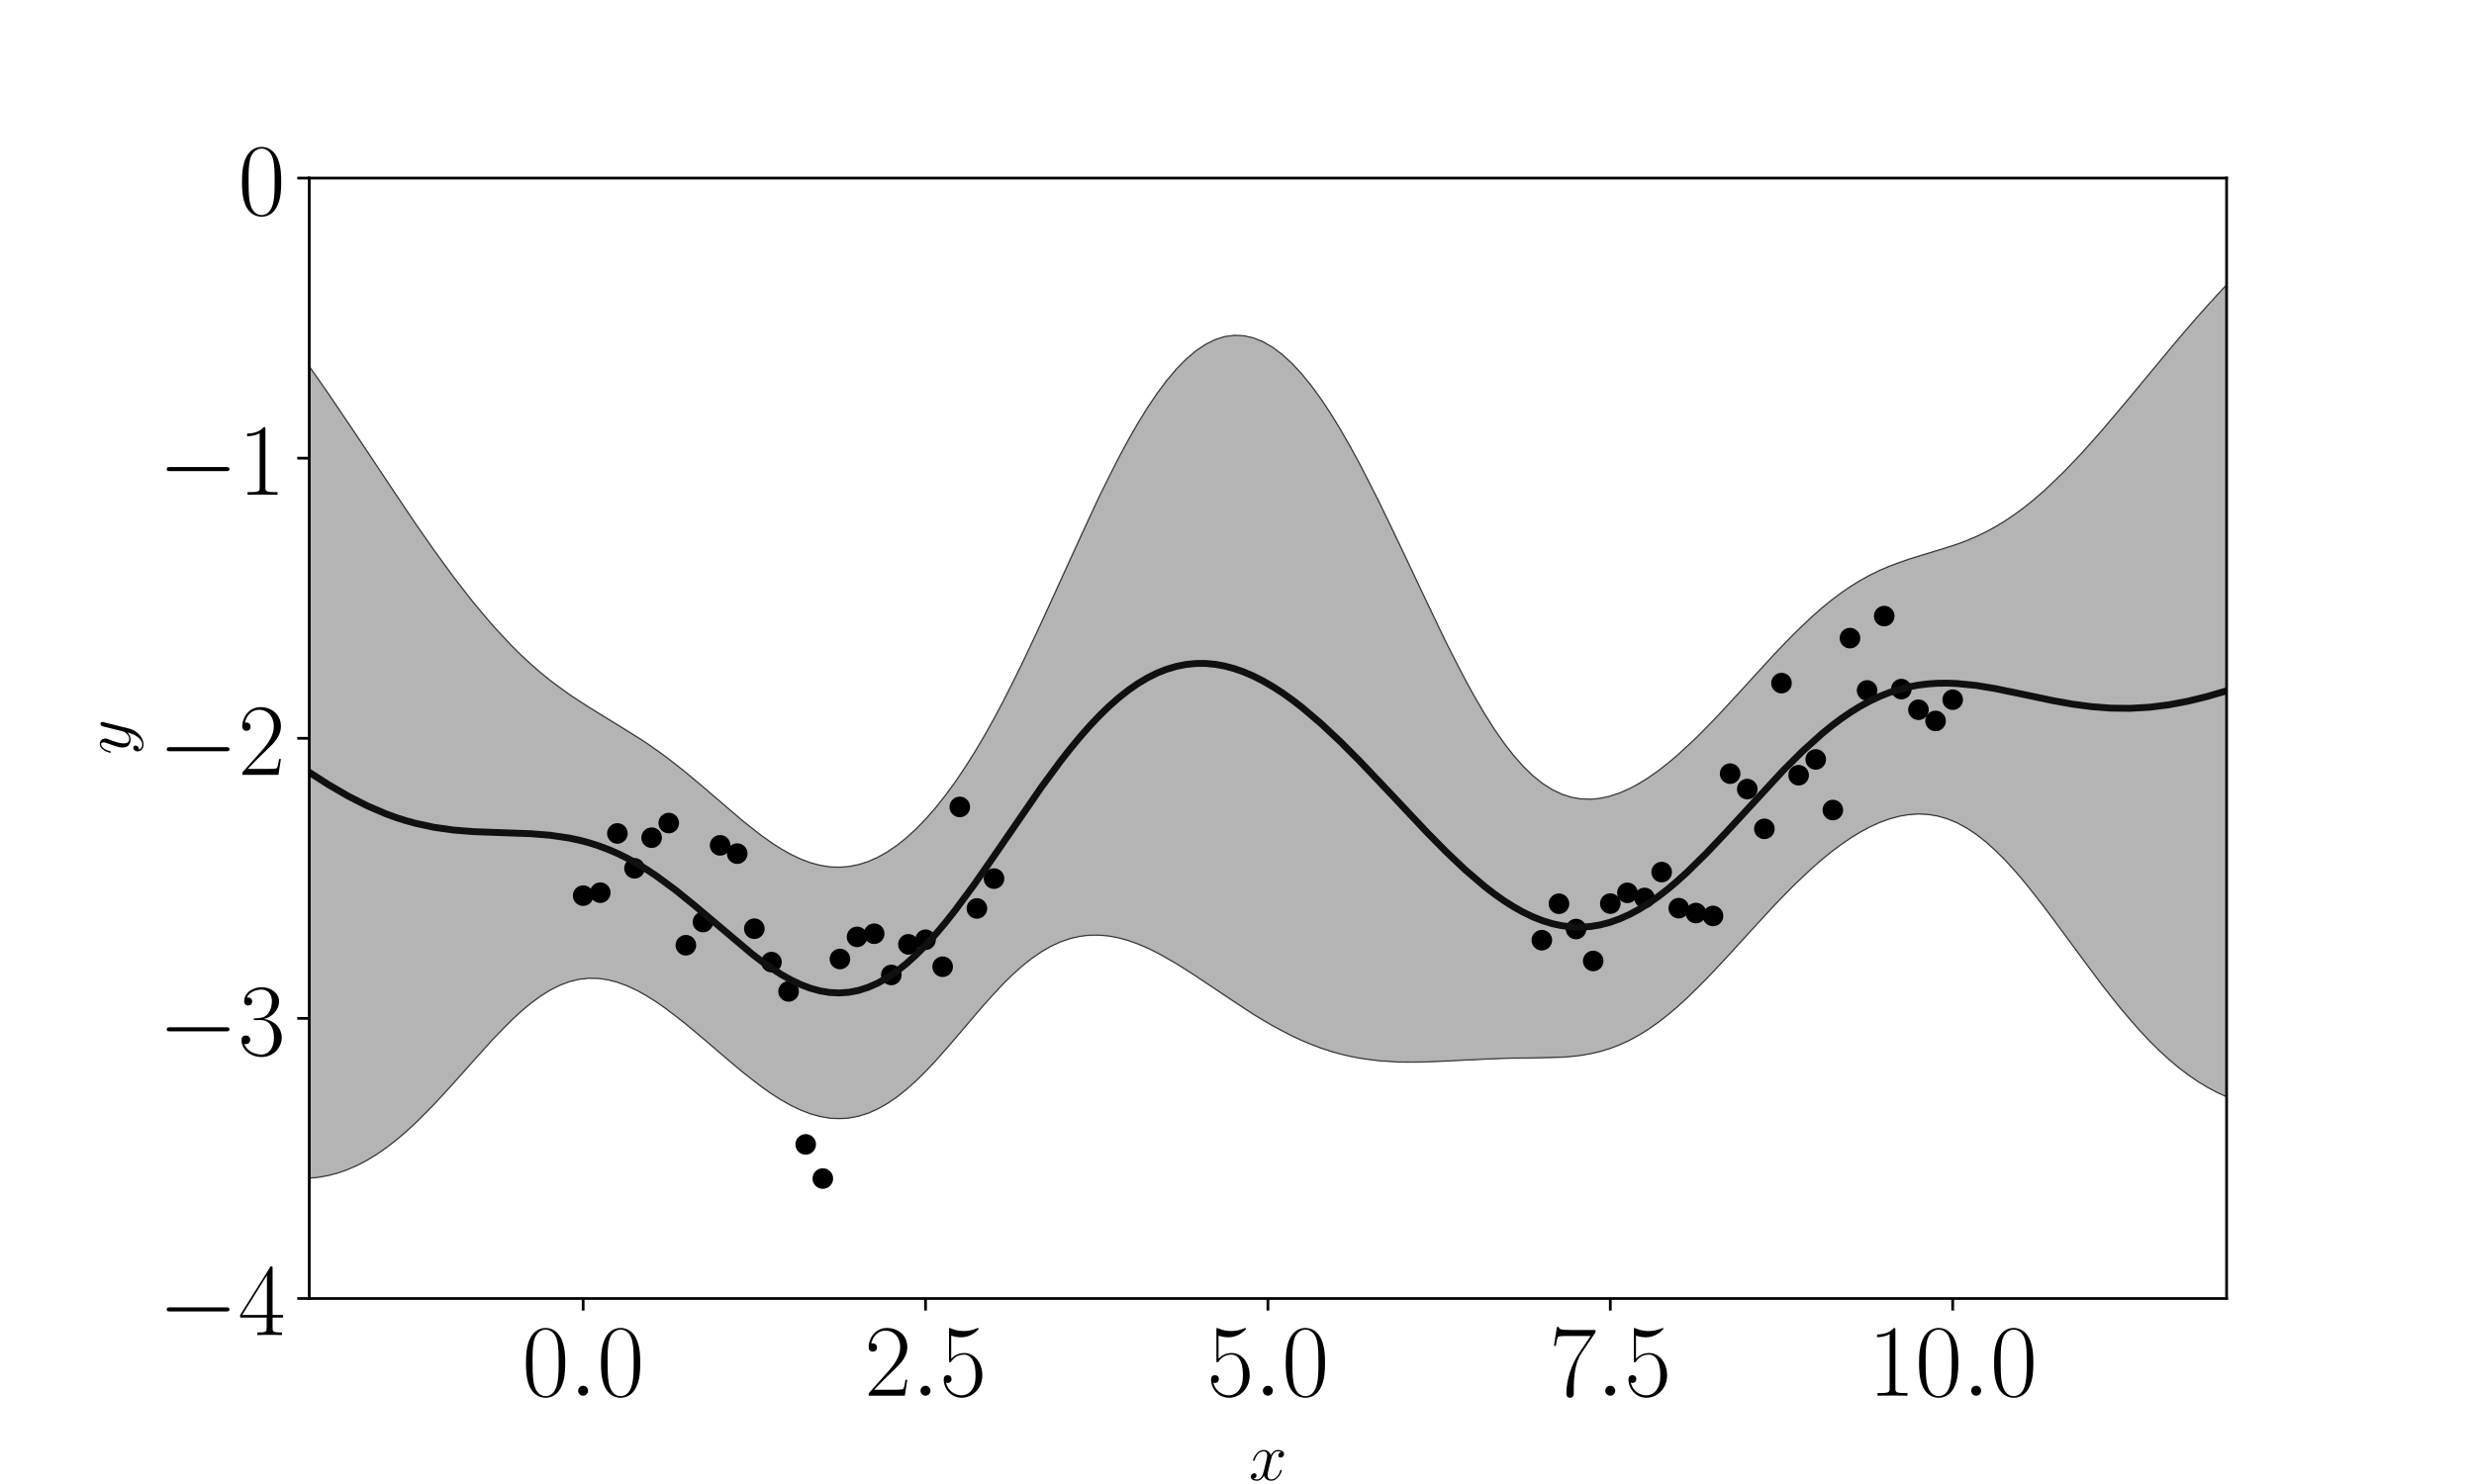 <?xml version="1.0" encoding="utf-8" standalone="no"?>
<!DOCTYPE svg PUBLIC "-//W3C//DTD SVG 1.1//EN"
  "http://www.w3.org/Graphics/SVG/1.1/DTD/svg11.dtd">
<!-- Created with matplotlib (https://matplotlib.org/) -->
<svg height="432pt" version="1.1" viewBox="0 0 720 432" width="720pt" xmlns="http://www.w3.org/2000/svg" xmlns:xlink="http://www.w3.org/1999/xlink">
 <defs>
  <style type="text/css">
*{stroke-linecap:butt;stroke-linejoin:round;}
  </style>
 </defs>
 <g id="figure_1">
  <g id="patch_1">
   <path d="M 0 432 
L 720 432 
L 720 0 
L 0 0 
z
" style="fill:none;"/>
  </g>
  <g id="axes_1">
   <g id="patch_2">
    <path d="M 90 378 
L 648 378 
L 648 51.84 
L 90 51.84 
z
" style="fill:none;"/>
   </g>
   <g id="patch_3">
    <path clip-path="url(#pfa3debde4c)" d="M 90 106.642 
L 92.804 110.612 
L 95.608 114.657 
L 98.412 118.766 
L 101.216 122.925 
L 104.02 127.123 
L 106.824 131.345 
L 109.628 135.576 
L 112.432 139.803 
L 115.236 144.01 
L 118.04 148.183 
L 120.844 152.307 
L 123.648 156.367 
L 126.452 160.351 
L 129.256 164.243 
L 132.06 168.032 
L 134.864 171.704 
L 137.668 175.248 
L 140.472 178.654 
L 143.276 181.913 
L 146.08 185.015 
L 148.884 187.955 
L 151.688 190.727 
L 154.492 193.332 
L 157.296 195.769 
L 160.101 198.045 
L 162.905 200.171 
L 165.709 202.16 
L 168.513 204.035 
L 171.317 205.82 
L 174.121 207.543 
L 176.925 209.236 
L 179.729 210.93 
L 182.533 212.653 
L 185.337 214.432 
L 188.141 216.288 
L 190.945 218.234 
L 193.749 220.279 
L 196.553 222.423 
L 199.357 224.659 
L 202.161 226.976 
L 204.965 229.355 
L 207.769 231.772 
L 210.573 234.2 
L 213.377 236.607 
L 216.181 238.961 
L 218.985 241.227 
L 221.789 243.37 
L 224.593 245.356 
L 227.397 247.153 
L 230.201 248.73 
L 233.005 250.058 
L 235.809 251.114 
L 238.613 251.875 
L 241.417 252.326 
L 244.221 252.451 
L 247.025 252.243 
L 249.829 251.693 
L 252.633 250.801 
L 255.437 249.565 
L 258.241 247.988 
L 261.045 246.073 
L 263.849 243.827 
L 266.653 241.254 
L 269.457 238.36 
L 272.261 235.151 
L 275.065 231.63 
L 277.869 227.803 
L 280.673 223.674 
L 283.477 219.248 
L 286.281 214.533 
L 289.085 209.539 
L 291.889 204.281 
L 294.693 198.782 
L 297.497 193.068 
L 300.302 187.172 
L 303.106 181.134 
L 305.91 174.996 
L 308.714 168.805 
L 311.518 162.61 
L 314.322 156.461 
L 317.126 150.408 
L 319.93 144.498 
L 322.734 138.779 
L 325.538 133.295 
L 328.342 128.088 
L 331.146 123.195 
L 333.95 118.652 
L 336.754 114.491 
L 339.558 110.741 
L 342.362 107.425 
L 345.166 104.565 
L 347.97 102.179 
L 350.774 100.281 
L 353.578 98.881 
L 356.382 97.987 
L 359.186 97.602 
L 361.99 97.727 
L 364.794 98.36 
L 367.598 99.494 
L 370.402 101.12 
L 373.206 103.226 
L 376.01 105.797 
L 378.814 108.814 
L 381.618 112.257 
L 384.422 116.102 
L 387.226 120.322 
L 390.03 124.886 
L 392.834 129.764 
L 395.638 134.92 
L 398.442 140.318 
L 401.246 145.917 
L 404.05 151.676 
L 406.854 157.551 
L 409.658 163.498 
L 412.462 169.468 
L 415.266 175.414 
L 418.07 181.287 
L 420.874 187.037 
L 423.678 192.615 
L 426.482 197.973 
L 429.286 203.062 
L 432.09 207.839 
L 434.894 212.263 
L 437.698 216.297 
L 440.503 219.912 
L 443.307 223.085 
L 446.111 225.8 
L 448.915 228.052 
L 451.719 229.843 
L 454.523 231.181 
L 457.327 232.082 
L 460.131 232.566 
L 462.935 232.658 
L 465.739 232.382 
L 468.543 231.763 
L 471.347 230.828 
L 474.151 229.599 
L 476.955 228.1 
L 479.759 226.353 
L 482.563 224.38 
L 485.367 222.2 
L 488.171 219.834 
L 490.975 217.301 
L 493.779 214.622 
L 496.583 211.818 
L 499.387 208.911 
L 502.191 205.923 
L 504.995 202.877 
L 507.799 199.798 
L 510.603 196.711 
L 513.407 193.64 
L 516.211 190.613 
L 519.015 187.654 
L 521.819 184.787 
L 524.623 182.036 
L 527.427 179.422 
L 530.231 176.963 
L 533.035 174.675 
L 535.839 172.57 
L 538.643 170.653 
L 541.447 168.927 
L 544.251 167.387 
L 547.055 166.025 
L 549.859 164.822 
L 552.663 163.758 
L 555.467 162.804 
L 558.271 161.927 
L 561.075 161.091 
L 563.879 160.257 
L 566.683 159.387 
L 569.487 158.443 
L 572.291 157.392 
L 575.095 156.206 
L 577.899 154.862 
L 580.704 153.344 
L 583.508 151.643 
L 586.312 149.754 
L 589.116 147.679 
L 591.92 145.422 
L 594.724 142.992 
L 597.528 140.399 
L 600.332 137.655 
L 603.136 134.775 
L 605.94 131.774 
L 608.744 128.667 
L 611.548 125.471 
L 614.352 122.202 
L 617.156 118.876 
L 619.96 115.511 
L 622.764 112.121 
L 625.568 108.724 
L 628.372 105.335 
L 631.176 101.967 
L 633.98 98.635 
L 636.784 95.351 
L 639.588 92.128 
L 642.392 88.976 
L 645.196 85.906 
L 648 82.925 
L 648 319.285 
L 645.196 318.001 
L 642.392 316.51 
L 639.588 314.805 
L 636.784 312.883 
L 633.98 310.743 
L 631.176 308.384 
L 628.372 305.812 
L 625.568 303.033 
L 622.764 300.056 
L 619.96 296.894 
L 617.156 293.564 
L 614.352 290.084 
L 611.548 286.477 
L 608.744 282.769 
L 605.94 278.988 
L 603.136 275.167 
L 600.332 271.339 
L 597.528 267.541 
L 594.724 263.811 
L 591.92 260.19 
L 589.116 256.716 
L 586.312 253.429 
L 583.508 250.368 
L 580.704 247.567 
L 577.899 245.057 
L 575.095 242.865 
L 572.291 241.01 
L 569.487 239.503 
L 566.683 238.349 
L 563.879 237.547 
L 561.075 237.089 
L 558.271 236.961 
L 555.467 237.148 
L 552.663 237.633 
L 549.859 238.398 
L 547.055 239.425 
L 544.251 240.697 
L 541.447 242.199 
L 538.643 243.917 
L 535.839 245.836 
L 533.035 247.943 
L 530.231 250.224 
L 527.427 252.666 
L 524.623 255.255 
L 521.819 257.974 
L 519.015 260.807 
L 516.211 263.735 
L 513.407 266.738 
L 510.603 269.794 
L 507.799 272.878 
L 504.995 275.966 
L 502.191 279.033 
L 499.387 282.049 
L 496.583 284.99 
L 493.779 287.826 
L 490.975 290.534 
L 488.171 293.086 
L 485.367 295.463 
L 482.563 297.643 
L 479.759 299.613 
L 476.955 301.36 
L 474.151 302.879 
L 471.347 304.168 
L 468.543 305.234 
L 465.739 306.087 
L 462.935 306.743 
L 460.131 307.225 
L 457.327 307.559 
L 454.523 307.774 
L 451.719 307.9 
L 448.915 307.966 
L 446.111 308 
L 443.307 308.024 
L 440.503 308.056 
L 437.698 308.108 
L 434.894 308.186 
L 432.09 308.291 
L 429.286 308.421 
L 426.482 308.569 
L 423.678 308.724 
L 420.874 308.877 
L 418.07 309.014 
L 415.266 309.122 
L 412.462 309.189 
L 409.658 309.202 
L 406.854 309.147 
L 404.05 309.014 
L 401.246 308.79 
L 398.442 308.467 
L 395.638 308.035 
L 392.834 307.487 
L 390.03 306.818 
L 387.226 306.023 
L 384.422 305.101 
L 381.618 304.05 
L 378.814 302.872 
L 376.01 301.572 
L 373.206 300.154 
L 370.402 298.627 
L 367.598 297.001 
L 364.794 295.288 
L 361.99 293.503 
L 359.186 291.66 
L 356.382 289.779 
L 353.578 287.88 
L 350.774 285.983 
L 347.97 284.111 
L 345.166 282.288 
L 342.362 280.54 
L 339.558 278.89 
L 336.754 277.365 
L 333.95 275.99 
L 331.146 274.791 
L 328.342 273.792 
L 325.538 273.017 
L 322.734 272.487 
L 319.93 272.225 
L 317.126 272.247 
L 314.322 272.57 
L 311.518 273.206 
L 308.714 274.164 
L 305.91 275.448 
L 303.106 277.056 
L 300.302 278.983 
L 297.497 281.212 
L 294.693 283.721 
L 291.889 286.481 
L 289.085 289.452 
L 286.281 292.59 
L 283.477 295.841 
L 280.673 299.151 
L 277.869 302.462 
L 275.065 305.715 
L 272.261 308.855 
L 269.457 311.831 
L 266.653 314.595 
L 263.849 317.107 
L 261.045 319.333 
L 258.241 321.247 
L 255.437 322.828 
L 252.633 324.064 
L 249.829 324.946 
L 247.025 325.475 
L 244.221 325.656 
L 241.417 325.497 
L 238.613 325.014 
L 235.809 324.223 
L 233.005 323.148 
L 230.201 321.81 
L 227.397 320.236 
L 224.593 318.454 
L 221.789 316.492 
L 218.985 314.381 
L 216.181 312.148 
L 213.377 309.826 
L 210.573 307.445 
L 207.769 305.033 
L 204.965 302.622 
L 202.161 300.242 
L 199.357 297.923 
L 196.553 295.695 
L 193.749 293.588 
L 190.945 291.634 
L 188.141 289.864 
L 185.337 288.308 
L 182.533 286.998 
L 179.729 285.964 
L 176.925 285.234 
L 174.121 284.833 
L 171.317 284.782 
L 168.513 285.094 
L 165.709 285.778 
L 162.905 286.83 
L 160.101 288.241 
L 157.296 289.992 
L 154.492 292.056 
L 151.688 294.402 
L 148.884 296.991 
L 146.08 299.782 
L 143.276 302.732 
L 140.472 305.797 
L 137.668 308.932 
L 134.864 312.095 
L 132.06 315.246 
L 129.256 318.345 
L 126.452 321.357 
L 123.648 324.249 
L 120.844 326.994 
L 118.04 329.566 
L 115.236 331.944 
L 112.432 334.111 
L 109.628 336.054 
L 106.824 337.762 
L 104.02 339.231 
L 101.216 340.457 
L 98.412 341.443 
L 95.608 342.19 
L 92.804 342.707 
L 90 343.002 
z
" style="fill:#040404;opacity:0.3;stroke:#040404;stroke-linejoin:miter;stroke-width:0.5;"/>
   </g>
   <g id="matplotlib.axis_1">
    <g id="xtick_1">
     <g id="line2d_1">
      <defs>
       <path d="M 0 0 
L 0 3.5 
" id="m2a22e76e89" style="stroke:#000000;stroke-width:0.8;"/>
      </defs>
      <g>
       <use style="stroke:#000000;stroke-width:0.8;" x="169.714" xlink:href="#m2a22e76e89" y="378"/>
      </g>
     </g>
     <g id="text_1">
      <!-- $0.0$ -->
      <defs>
       <path d="M 42 31.844 
C 42 37.969 41.906 48.422 37.703 56.453 
C 34 63.484 28.094 66 22.906 66 
C 18.094 66 12 63.781 8.203 56.562 
C 4.203 49.016 3.797 39.672 3.797 31.844 
C 3.797 26.109 3.906 17.375 7 9.734 
C 11.297 -0.609 19 -2 22.906 -2 
C 27.5 -2 34.5 -0.109 38.594 9.438 
C 41.594 16.375 42 24.5 42 31.844 
z
M 22.906 -0.406 
C 16.5 -0.406 12.703 5.125 11.297 12.75 
C 10.203 18.688 10.203 27.328 10.203 32.953 
C 10.203 40.688 10.203 47.109 11.5 53.234 
C 13.406 61.781 19 64.391 22.906 64.391 
C 27 64.391 32.297 61.672 34.203 53.438 
C 35.5 47.719 35.594 40.984 35.594 32.953 
C 35.594 26.422 35.594 18.375 34.406 12.453 
C 32.297 1.5 26.406 -0.406 22.906 -0.406 
z
" id="CMR17-48"/>
       <path d="M 18.406 4.797 
C 18.406 7.688 16 9.688 13.594 9.688 
C 10.703 9.688 8.703 7.297 8.703 4.891 
C 8.703 2 11.094 0 13.5 0 
C 16.406 0 18.406 2.391 18.406 4.797 
z
" id="CMMI12-58"/>
      </defs>
      <g transform="translate(151.943 406.295)scale(0.3 -0.3)">
       <use transform="scale(0.996)" xlink:href="#CMR17-48"/>
       <use transform="translate(45.69 0)scale(0.996)" xlink:href="#CMMI12-58"/>
       <use transform="translate(72.788 0)scale(0.996)" xlink:href="#CMR17-48"/>
      </g>
     </g>
    </g>
    <g id="xtick_2">
     <g id="line2d_2">
      <g>
       <use style="stroke:#000000;stroke-width:0.8;" x="269.357" xlink:href="#m2a22e76e89" y="378"/>
      </g>
     </g>
     <g id="text_2">
      <!-- $2.5$ -->
      <defs>
       <path d="M 41.703 15.469 
L 39.906 15.469 
C 38.906 8.391 38.094 7.188 37.703 6.594 
C 37.203 5.797 30 5.797 28.594 5.797 
L 9.406 5.797 
C 13 9.688 20 16.766 28.5 24.938 
C 34.594 30.719 41.703 37.5 41.703 47.391 
C 41.703 59.188 32.297 66 21.797 66 
C 10.797 66 4.094 56.297 4.094 47.297 
C 4.094 43.391 7 42.891 8.203 42.891 
C 9.203 42.891 12.203 43.484 12.203 46.984 
C 12.203 50.094 9.594 51 8.203 51 
C 7.594 51 7 50.891 6.594 50.688 
C 8.5 59.188 14.297 63.391 20.406 63.391 
C 29.094 63.391 34.797 56.5 34.797 47.391 
C 34.797 38.703 29.703 31.219 24 24.734 
L 4.094 2.297 
L 4.094 0 
L 39.297 0 
z
" id="CMR17-50"/>
       <path d="M 11.406 58.594 
C 12.406 58.188 16.5 56.891 20.703 56.891 
C 30 56.891 35.094 61.891 38 64.688 
C 38 65.484 38 66 37.406 66 
C 37.297 66 37.094 66 36.297 65.594 
C 32.797 64.094 28.703 63 23.703 63 
C 20.703 63 16.203 63.359 11.297 65.484 
C 10.203 66 10 66 9.906 66 
C 9.406 66 9.297 65.891 9.297 63.906 
L 9.297 34.859 
C 9.297 33.016 9.297 32.5 10.297 32.5 
C 10.797 32.5 11 32.703 11.5 33.422 
C 14.703 38.047 19.094 40 24.094 40 
C 27.594 40 35.094 37.734 35.094 20.203 
C 35.094 16.984 35.094 11.188 32.094 6.594 
C 29.594 2.484 25.703 0.391 21.406 0.391 
C 14.797 0.391 8.094 4.984 6.297 12.688 
C 6.703 12.594 7.5 12.391 7.906 12.391 
C 9.203 12.391 11.703 13.094 11.703 16.188 
C 11.703 18.891 9.797 20 7.906 20 
C 5.594 20 4.094 18.594 4.094 15.797 
C 4.094 7.094 11 -2 21.594 -2 
C 31.906 -2 41.703 6.891 41.703 19.797 
C 41.703 32.094 33.906 41.594 24.203 41.594 
C 19.094 41.594 14.797 39.688 11.406 36 
z
" id="CMR17-53"/>
      </defs>
      <g transform="translate(251.585 406.295)scale(0.3 -0.3)">
       <use transform="scale(0.996)" xlink:href="#CMR17-50"/>
       <use transform="translate(45.69 0)scale(0.996)" xlink:href="#CMMI12-58"/>
       <use transform="translate(72.788 0)scale(0.996)" xlink:href="#CMR17-53"/>
      </g>
     </g>
    </g>
    <g id="xtick_3">
     <g id="line2d_3">
      <g>
       <use style="stroke:#000000;stroke-width:0.8;" x="369" xlink:href="#m2a22e76e89" y="378"/>
      </g>
     </g>
     <g id="text_3">
      <!-- $5.0$ -->
      <g transform="translate(351.228 406.295)scale(0.3 -0.3)">
       <use transform="scale(0.996)" xlink:href="#CMR17-53"/>
       <use transform="translate(45.69 0)scale(0.996)" xlink:href="#CMMI12-58"/>
       <use transform="translate(72.788 0)scale(0.996)" xlink:href="#CMR17-48"/>
      </g>
     </g>
    </g>
    <g id="xtick_4">
     <g id="line2d_4">
      <g>
       <use style="stroke:#000000;stroke-width:0.8;" x="468.643" xlink:href="#m2a22e76e89" y="378"/>
      </g>
     </g>
     <g id="text_4">
      <!-- $7.5$ -->
      <defs>
       <path d="M 45.094 61.797 
L 45.094 64 
L 21.594 64 
C 9.906 64 9.703 65.094 9.297 67 
L 7.5 67 
L 4.594 48.5 
L 6.406 48.5 
C 6.703 50.406 7.406 55.5 8.594 57.391 
C 9.203 58.188 16.594 58.188 18.297 58.188 
L 40.297 58.188 
L 29.203 41.719 
C 21.797 30.641 16.703 15.672 16.703 2.594 
C 16.703 1.391 16.703 -2 20.297 -2 
C 23.906 -2 23.906 1.391 23.906 2.688 
L 23.906 7.281 
C 23.906 23.656 26.703 34.438 31.297 41.312 
z
" id="CMR17-55"/>
      </defs>
      <g transform="translate(450.871 406.295)scale(0.3 -0.3)">
       <use transform="scale(0.996)" xlink:href="#CMR17-55"/>
       <use transform="translate(45.69 0)scale(0.996)" xlink:href="#CMMI12-58"/>
       <use transform="translate(72.788 0)scale(0.996)" xlink:href="#CMR17-53"/>
      </g>
     </g>
    </g>
    <g id="xtick_5">
     <g id="line2d_5">
      <g>
       <use style="stroke:#000000;stroke-width:0.8;" x="568.286" xlink:href="#m2a22e76e89" y="378"/>
      </g>
     </g>
     <g id="text_5">
      <!-- $10.0$ -->
      <defs>
       <path d="M 26.594 63.797 
C 26.594 65.891 26.5 66 25.094 66 
C 21.203 61.359 15.297 59.891 9.703 59.688 
C 9.406 59.688 8.906 59.688 8.797 59.5 
C 8.703 59.297 8.703 59.094 8.703 57 
C 11.797 57 17 57.594 21 59.984 
L 21 7.297 
C 21 3.797 20.797 2.594 12.203 2.594 
L 9.203 2.594 
L 9.203 0 
C 14 0.094 19 0.188 23.797 0.188 
C 28.594 0.188 33.594 0.094 38.406 0 
L 38.406 2.594 
L 35.406 2.594 
C 26.797 2.594 26.594 3.688 26.594 7.297 
z
" id="CMR17-49"/>
      </defs>
      <g transform="translate(543.66 406.295)scale(0.3 -0.3)">
       <use transform="scale(0.996)" xlink:href="#CMR17-49"/>
       <use transform="translate(45.69 0)scale(0.996)" xlink:href="#CMR17-48"/>
       <use transform="translate(91.381 0)scale(0.996)" xlink:href="#CMMI12-58"/>
       <use transform="translate(118.478 0)scale(0.996)" xlink:href="#CMR17-48"/>
      </g>
     </g>
    </g>
    <g id="text_6">
     <!-- $x$ -->
     <defs>
      <path d="M 47.406 41 
C 44.203 40.391 43 37.984 43 36.094 
C 43 33.688 44.906 32.891 46.297 32.891 
C 49.297 32.891 51.406 35.484 51.406 38.188 
C 51.406 42.094 46.594 44 42.406 44 
C 36.297 44 32.906 38.297 32 36.391 
C 29.703 43.594 23.5 44 21.703 44 
C 11.5 44 6.094 31.141 6.094 28.891 
C 6.094 28.484 6.5 27.969 7.203 27.969 
C 8 27.969 8.203 28.578 8.406 28.984 
C 11.797 40.188 18.5 41.984 21.406 41.984 
C 25.906 41.984 26.797 38.094 26.797 35.688 
C 26.797 33.484 26.203 31.141 25 26.219 
L 21.594 12.156 
C 20.094 6.094 17.203 1 11.906 1 
C 11.406 1 8.906 1 6.797 1.969 
C 10.406 2.594 11.203 5.594 11.203 6.797 
C 11.203 8.797 9.703 10 7.797 10 
C 5.406 10 2.797 7.891 2.797 4.688 
C 2.797 0.891 7.5 -1 11.797 -1 
C 16.594 -1 20 2.391 22.094 6.484 
C 23.703 1 28.703 -1 32.406 -1 
C 42.594 -1 48 11.734 48 14 
C 48 14.516 47.594 14.922 47 14.922 
C 46.094 14.922 46 14.406 45.703 13.594 
C 43 4.688 37.203 1 32.703 1 
C 29.203 1 27.297 3.188 27.297 7.297 
C 27.297 9.484 27.703 11.125 29.297 17.906 
L 32.797 31.859 
C 34.297 37.891 37.703 41.984 42.297 41.984 
C 42.5 41.984 45.297 41.984 47.406 41 
z
" id="CMMI12-120"/>
     </defs>
     <g transform="translate(363.457 430.858)scale(0.2 -0.2)">
      <use transform="scale(0.996)" xlink:href="#CMMI12-120"/>
     </g>
    </g>
   </g>
   <g id="matplotlib.axis_2">
    <g id="ytick_1">
     <g id="line2d_6">
      <defs>
       <path d="M 0 0 
L -3.5 0 
" id="m6aa45dd8d8" style="stroke:#000000;stroke-width:0.8;"/>
      </defs>
      <g>
       <use style="stroke:#000000;stroke-width:0.8;" x="90" xlink:href="#m6aa45dd8d8" y="378"/>
      </g>
     </g>
     <g id="text_7">
      <!-- $-4$ -->
      <defs>
       <path d="M 65.906 23 
C 67.594 23 69.406 23 69.406 25 
C 69.406 27 67.594 27 65.906 27 
L 11.797 27 
C 10.094 27 8.297 27 8.297 25 
C 8.297 23 10.094 23 11.797 23 
z
" id="CMSY10-0"/>
       <path d="M 33.594 64.797 
C 33.594 66.891 33.5 67 31.703 67 
L 2 19.594 
L 2 17 
L 27.797 17 
L 27.797 7.188 
C 27.797 3.594 27.594 2.594 20.594 2.594 
L 18.703 2.594 
L 18.703 0 
C 21.906 0.188 27.297 0.188 30.703 0.188 
C 34.094 0.188 39.5 0.188 42.703 0 
L 42.703 2.594 
L 40.797 2.594 
C 33.797 2.594 33.594 3.594 33.594 7.188 
L 33.594 17 
L 43.797 17 
L 43.797 19.594 
L 33.594 19.594 
z
M 28.094 58.172 
L 28.094 19.594 
L 4 19.594 
z
" id="CMR17-52"/>
      </defs>
      <g transform="translate(46.047 388.647)scale(0.3 -0.3)">
       <use transform="scale(0.996)" xlink:href="#CMSY10-0"/>
       <use transform="translate(77.487 0)scale(0.996)" xlink:href="#CMR17-52"/>
      </g>
     </g>
    </g>
    <g id="ytick_2">
     <g id="line2d_7">
      <g>
       <use style="stroke:#000000;stroke-width:0.8;" x="90" xlink:href="#m6aa45dd8d8" y="296.46"/>
      </g>
     </g>
     <g id="text_8">
      <!-- $-3$ -->
      <defs>
       <path d="M 22.094 34 
C 31 34 34.906 26.141 34.906 17.094 
C 34.906 5.031 28.5 0.391 22.703 0.391 
C 17.406 0.391 8.797 3.016 6.094 10.797 
C 6.594 10.594 7.094 10.594 7.594 10.594 
C 10 10.594 11.797 12.188 11.797 14.797 
C 11.797 17.688 9.594 19 7.594 19 
C 5.906 19 3.297 18.188 3.297 14.484 
C 3.297 5.234 12.297 -2 22.906 -2 
C 34 -2 42.5 6.75 42.5 16.984 
C 42.5 26.844 34.5 34 25 35.094 
C 32.594 36.672 39.906 43.375 39.906 52.391 
C 39.906 60.25 32 66 23 66 
C 13.906 66 5.906 60.344 5.906 52.297 
C 5.906 48.797 8.5 48.188 9.797 48.188 
C 11.906 48.188 13.703 49.484 13.703 52.094 
C 13.703 54.688 11.906 56 9.797 56 
C 9.406 56 8.906 56 8.5 55.797 
C 11.406 62.484 19.297 63.688 22.797 63.688 
C 26.297 63.688 32.906 61.969 32.906 52.297 
C 32.906 49.484 32.5 44.547 29.094 40.219 
C 26.094 36.391 22.703 36.188 19.406 35.891 
C 18.906 35.891 16.594 35.688 16.203 35.688 
C 15.5 35.594 15.094 35.5 15.094 34.797 
C 15.094 34.094 15.203 34 17.203 34 
z
" id="CMR17-51"/>
      </defs>
      <g transform="translate(46.047 307.107)scale(0.3 -0.3)">
       <use transform="scale(0.996)" xlink:href="#CMSY10-0"/>
       <use transform="translate(77.487 0)scale(0.996)" xlink:href="#CMR17-51"/>
      </g>
     </g>
    </g>
    <g id="ytick_3">
     <g id="line2d_8">
      <g>
       <use style="stroke:#000000;stroke-width:0.8;" x="90" xlink:href="#m6aa45dd8d8" y="214.92"/>
      </g>
     </g>
     <g id="text_9">
      <!-- $-2$ -->
      <g transform="translate(46.047 225.567)scale(0.3 -0.3)">
       <use transform="scale(0.996)" xlink:href="#CMSY10-0"/>
       <use transform="translate(77.487 0)scale(0.996)" xlink:href="#CMR17-50"/>
      </g>
     </g>
    </g>
    <g id="ytick_4">
     <g id="line2d_9">
      <g>
       <use style="stroke:#000000;stroke-width:0.8;" x="90" xlink:href="#m6aa45dd8d8" y="133.38"/>
      </g>
     </g>
     <g id="text_10">
      <!-- $-1$ -->
      <g transform="translate(46.047 144.027)scale(0.3 -0.3)">
       <use transform="scale(0.996)" xlink:href="#CMSY10-0"/>
       <use transform="translate(77.487 0)scale(0.996)" xlink:href="#CMR17-49"/>
      </g>
     </g>
    </g>
    <g id="ytick_5">
     <g id="line2d_10">
      <g>
       <use style="stroke:#000000;stroke-width:0.8;" x="90" xlink:href="#m6aa45dd8d8" y="51.84"/>
      </g>
     </g>
     <g id="text_11">
      <!-- $0$ -->
      <g transform="translate(69.293 62.487)scale(0.3 -0.3)">
       <use transform="scale(0.996)" xlink:href="#CMR17-48"/>
      </g>
     </g>
    </g>
    <g id="text_12">
     <!-- $y$ -->
     <defs>
      <path d="M 26.297 -10.516 
C 23.594 -14.391 19.703 -18 14.797 -18 
C 13.594 -18 8.797 -17.797 7.297 -12.906 
C 7.594 -13.016 8.094 -13.016 8.297 -13.016 
C 11.297 -13.016 13.297 -10.406 13.297 -8.109 
C 13.297 -5.812 11.406 -5 9.906 -5 
C 8.297 -5 4.797 -6.203 4.797 -11.109 
C 4.797 -16.406 9.094 -20 14.797 -20 
C 24.797 -20 34.906 -10.516 37.703 -0.109 
L 47.5 38.797 
C 47.594 39.297 47.797 39.891 47.797 40.484 
C 47.797 41.984 46.594 43 45.094 43 
C 44.203 43 42.094 42.594 41.297 39.594 
L 33.906 10.266 
C 33.406 8.469 33.406 8.281 32.594 7.172 
C 30.594 4.391 27.297 1 22.5 1 
C 16.906 1 16.406 6.484 16.406 9.172 
C 16.406 14.859 19.094 22.547 21.797 29.719 
C 22.906 32.609 23.5 34.016 23.5 36.016 
C 23.5 40.203 20.5 44 15.594 44 
C 6.406 44 2.703 29.531 2.703 28.719 
C 2.703 28.328 3.094 27.828 3.797 27.828 
C 4.703 27.828 4.797 28.234 5.203 29.625 
C 7.594 38 11.406 41.984 15.297 41.984 
C 16.203 41.984 17.906 41.984 17.906 38.703 
C 17.906 36.109 16.797 33.219 15.297 29.422 
C 10.406 16.359 10.406 13.062 10.406 10.672 
C 10.406 1.188 17.203 -1 22.203 -1 
C 25.094 -1 28.703 -0.109 32.203 3.594 
L 32.297 3.484 
C 30.797 -2.203 29.797 -5.609 26.297 -10.516 
z
" id="CMMI12-121"/>
     </defs>
     <g transform="translate(37.803 219.676)rotate(-90)scale(0.2 -0.2)">
      <use transform="scale(0.996)" xlink:href="#CMMI12-121"/>
     </g>
    </g>
   </g>
   <g id="line2d_11">
    <defs>
     <path d="M 0 2.5 
C 0.663 2.5 1.299 2.237 1.768 1.768 
C 2.237 1.299 2.5 0.663 2.5 0 
C 2.5 -0.663 2.237 -1.299 1.768 -1.768 
C 1.299 -2.237 0.663 -2.5 0 -2.5 
C -0.663 -2.5 -1.299 -2.237 -1.768 -1.768 
C -2.237 -1.299 -2.5 -0.663 -2.5 0 
C -2.5 0.663 -2.237 1.299 -1.768 1.768 
C -1.299 2.237 -0.663 2.5 0 2.5 
z
" id="mb24c4310a5" style="stroke:#000000;"/>
    </defs>
    <g clip-path="url(#pfa3debde4c)">
     <use style="stroke:#000000;" x="169.714" xlink:href="#mb24c4310a5" y="260.72"/>
     <use style="stroke:#000000;" x="174.696" xlink:href="#mb24c4310a5" y="259.859"/>
     <use style="stroke:#000000;" x="179.679" xlink:href="#mb24c4310a5" y="242.624"/>
     <use style="stroke:#000000;" x="184.661" xlink:href="#mb24c4310a5" y="252.77"/>
     <use style="stroke:#000000;" x="189.643" xlink:href="#mb24c4310a5" y="243.855"/>
     <use style="stroke:#000000;" x="194.625" xlink:href="#mb24c4310a5" y="239.599"/>
     <use style="stroke:#000000;" x="199.607" xlink:href="#mb24c4310a5" y="275.164"/>
     <use style="stroke:#000000;" x="204.589" xlink:href="#mb24c4310a5" y="268.406"/>
     <use style="stroke:#000000;" x="209.571" xlink:href="#mb24c4310a5" y="246.082"/>
     <use style="stroke:#000000;" x="214.554" xlink:href="#mb24c4310a5" y="248.495"/>
     <use style="stroke:#000000;" x="219.536" xlink:href="#mb24c4310a5" y="270.349"/>
     <use style="stroke:#000000;" x="224.518" xlink:href="#mb24c4310a5" y="280.074"/>
     <use style="stroke:#000000;" x="229.5" xlink:href="#mb24c4310a5" y="288.605"/>
     <use style="stroke:#000000;" x="234.482" xlink:href="#mb24c4310a5" y="333.139"/>
     <use style="stroke:#000000;" x="239.464" xlink:href="#mb24c4310a5" y="343.08"/>
     <use style="stroke:#000000;" x="244.446" xlink:href="#mb24c4310a5" y="279.172"/>
     <use style="stroke:#000000;" x="249.429" xlink:href="#mb24c4310a5" y="272.727"/>
     <use style="stroke:#000000;" x="254.411" xlink:href="#mb24c4310a5" y="271.808"/>
     <use style="stroke:#000000;" x="259.393" xlink:href="#mb24c4310a5" y="283.812"/>
     <use style="stroke:#000000;" x="264.375" xlink:href="#mb24c4310a5" y="274.904"/>
     <use style="stroke:#000000;" x="269.357" xlink:href="#mb24c4310a5" y="273.56"/>
     <use style="stroke:#000000;" x="274.339" xlink:href="#mb24c4310a5" y="281.415"/>
     <use style="stroke:#000000;" x="279.321" xlink:href="#mb24c4310a5" y="234.905"/>
     <use style="stroke:#000000;" x="284.304" xlink:href="#mb24c4310a5" y="264.449"/>
     <use style="stroke:#000000;" x="289.286" xlink:href="#mb24c4310a5" y="255.766"/>
     <use style="stroke:#000000;" x="448.714" xlink:href="#mb24c4310a5" y="273.693"/>
     <use style="stroke:#000000;" x="453.696" xlink:href="#mb24c4310a5" y="263.085"/>
     <use style="stroke:#000000;" x="458.679" xlink:href="#mb24c4310a5" y="270.454"/>
     <use style="stroke:#000000;" x="463.661" xlink:href="#mb24c4310a5" y="279.748"/>
     <use style="stroke:#000000;" x="468.643" xlink:href="#mb24c4310a5" y="263.045"/>
     <use style="stroke:#000000;" x="473.625" xlink:href="#mb24c4310a5" y="259.91"/>
     <use style="stroke:#000000;" x="478.607" xlink:href="#mb24c4310a5" y="261.395"/>
     <use style="stroke:#000000;" x="483.589" xlink:href="#mb24c4310a5" y="253.866"/>
     <use style="stroke:#000000;" x="488.571" xlink:href="#mb24c4310a5" y="264.374"/>
     <use style="stroke:#000000;" x="493.554" xlink:href="#mb24c4310a5" y="265.793"/>
     <use style="stroke:#000000;" x="498.536" xlink:href="#mb24c4310a5" y="266.635"/>
     <use style="stroke:#000000;" x="503.518" xlink:href="#mb24c4310a5" y="225.213"/>
     <use style="stroke:#000000;" x="508.5" xlink:href="#mb24c4310a5" y="229.706"/>
     <use style="stroke:#000000;" x="513.482" xlink:href="#mb24c4310a5" y="241.279"/>
     <use style="stroke:#000000;" x="518.464" xlink:href="#mb24c4310a5" y="198.86"/>
     <use style="stroke:#000000;" x="523.446" xlink:href="#mb24c4310a5" y="225.672"/>
     <use style="stroke:#000000;" x="528.429" xlink:href="#mb24c4310a5" y="221.076"/>
     <use style="stroke:#000000;" x="533.411" xlink:href="#mb24c4310a5" y="235.805"/>
     <use style="stroke:#000000;" x="538.393" xlink:href="#mb24c4310a5" y="185.763"/>
     <use style="stroke:#000000;" x="543.375" xlink:href="#mb24c4310a5" y="200.99"/>
     <use style="stroke:#000000;" x="548.357" xlink:href="#mb24c4310a5" y="179.344"/>
     <use style="stroke:#000000;" x="553.339" xlink:href="#mb24c4310a5" y="200.603"/>
     <use style="stroke:#000000;" x="558.321" xlink:href="#mb24c4310a5" y="206.61"/>
     <use style="stroke:#000000;" x="563.304" xlink:href="#mb24c4310a5" y="209.868"/>
     <use style="stroke:#000000;" x="568.286" xlink:href="#mb24c4310a5" y="203.684"/>
    </g>
   </g>
   <g id="line2d_12">
    <path clip-path="url(#pfa3debde4c)" d="M 90 224.822 
L 95.608 228.424 
L 101.216 231.691 
L 106.824 234.553 
L 112.432 236.957 
L 115.236 237.977 
L 118.04 238.874 
L 120.844 239.65 
L 126.452 240.854 
L 132.06 241.639 
L 137.668 242.09 
L 146.08 242.399 
L 154.492 242.694 
L 160.101 243.143 
L 165.709 243.969 
L 168.513 244.565 
L 171.317 245.301 
L 174.121 246.188 
L 176.925 247.235 
L 179.729 248.447 
L 182.533 249.826 
L 185.337 251.37 
L 188.141 253.076 
L 190.945 254.934 
L 196.553 259.059 
L 202.161 263.609 
L 218.985 277.804 
L 221.789 279.931 
L 224.593 281.905 
L 227.397 283.695 
L 230.201 285.27 
L 233.005 286.603 
L 235.809 287.669 
L 238.613 288.445 
L 241.417 288.911 
L 244.221 289.054 
L 247.025 288.859 
L 249.829 288.32 
L 252.633 287.432 
L 255.437 286.197 
L 258.241 284.617 
L 261.045 282.703 
L 263.849 280.467 
L 266.653 277.924 
L 269.457 275.095 
L 272.261 272.003 
L 275.065 268.673 
L 277.869 265.133 
L 283.477 257.545 
L 289.085 249.495 
L 303.106 229.095 
L 308.714 221.484 
L 311.518 217.908 
L 314.322 214.515 
L 317.126 211.327 
L 319.93 208.361 
L 322.734 205.633 
L 325.538 203.156 
L 328.342 200.94 
L 331.146 198.993 
L 333.95 197.321 
L 336.754 195.928 
L 339.558 194.815 
L 342.362 193.982 
L 345.166 193.427 
L 347.97 193.145 
L 350.774 193.132 
L 353.578 193.38 
L 356.382 193.883 
L 359.186 194.631 
L 361.99 195.615 
L 364.794 196.824 
L 367.598 198.248 
L 370.402 199.874 
L 373.206 201.69 
L 376.01 203.684 
L 378.814 205.843 
L 384.422 210.601 
L 390.03 215.852 
L 395.638 221.478 
L 404.05 230.345 
L 415.266 242.268 
L 420.874 247.957 
L 426.482 253.271 
L 432.09 258.065 
L 434.894 260.224 
L 437.698 262.202 
L 440.503 263.984 
L 443.307 265.554 
L 446.111 266.9 
L 448.915 268.009 
L 451.719 268.871 
L 454.523 269.477 
L 457.327 269.82 
L 460.131 269.896 
L 462.935 269.701 
L 465.739 269.234 
L 468.543 268.499 
L 471.347 267.498 
L 474.151 266.239 
L 476.955 264.73 
L 479.759 262.983 
L 482.563 261.012 
L 485.367 258.831 
L 488.171 256.46 
L 490.975 253.917 
L 496.583 248.404 
L 502.191 242.478 
L 519.015 224.231 
L 524.623 218.645 
L 530.231 213.594 
L 533.035 211.309 
L 535.839 209.203 
L 538.643 207.285 
L 541.447 205.563 
L 544.251 204.042 
L 547.055 202.725 
L 549.859 201.61 
L 552.663 200.695 
L 555.467 199.976 
L 558.271 199.444 
L 561.075 199.09 
L 563.879 198.902 
L 566.683 198.868 
L 569.487 198.973 
L 575.095 199.536 
L 580.704 200.455 
L 589.116 202.197 
L 597.528 203.97 
L 603.136 204.971 
L 608.744 205.718 
L 614.352 206.143 
L 619.96 206.202 
L 625.568 205.879 
L 631.176 205.176 
L 636.784 204.117 
L 642.392 202.743 
L 648 201.105 
L 648 201.105 
" style="fill:none;stroke:#101010;stroke-linecap:square;stroke-width:2;"/>
   </g>
   <g id="line2d_13">
    <path clip-path="url(#pfa3debde4c)" d="M 90 106.642 
L 95.608 114.657 
L 104.02 127.123 
L 120.844 152.307 
L 126.452 160.351 
L 132.06 168.032 
L 137.668 175.248 
L 143.276 181.913 
L 148.884 187.955 
L 151.688 190.727 
L 154.492 193.332 
L 157.296 195.769 
L 160.101 198.045 
L 165.709 202.16 
L 171.317 205.82 
L 188.141 216.288 
L 193.749 220.279 
L 199.357 224.659 
L 204.965 229.355 
L 216.181 238.961 
L 221.789 243.37 
L 224.593 245.356 
L 227.397 247.153 
L 230.201 248.73 
L 233.005 250.058 
L 235.809 251.114 
L 238.613 251.875 
L 241.417 252.326 
L 244.221 252.451 
L 247.025 252.243 
L 249.829 251.693 
L 252.633 250.801 
L 255.437 249.565 
L 258.241 247.988 
L 261.045 246.073 
L 263.849 243.827 
L 266.653 241.254 
L 269.457 238.36 
L 272.261 235.151 
L 275.065 231.63 
L 277.869 227.803 
L 280.673 223.674 
L 283.477 219.248 
L 286.281 214.533 
L 289.085 209.539 
L 291.889 204.281 
L 297.497 193.068 
L 303.106 181.134 
L 319.93 144.498 
L 325.538 133.295 
L 328.342 128.088 
L 331.146 123.195 
L 333.95 118.652 
L 336.754 114.491 
L 339.558 110.741 
L 342.362 107.425 
L 345.166 104.565 
L 347.97 102.179 
L 350.774 100.281 
L 353.578 98.881 
L 356.382 97.987 
L 359.186 97.602 
L 361.99 97.727 
L 364.794 98.36 
L 367.598 99.494 
L 370.402 101.12 
L 373.206 103.226 
L 376.01 105.797 
L 378.814 108.814 
L 381.618 112.257 
L 384.422 116.102 
L 387.226 120.322 
L 390.03 124.886 
L 392.834 129.764 
L 395.638 134.92 
L 401.246 145.917 
L 406.854 157.551 
L 420.874 187.037 
L 426.482 197.973 
L 429.286 203.062 
L 432.09 207.839 
L 434.894 212.263 
L 437.698 216.297 
L 440.503 219.912 
L 443.307 223.085 
L 446.111 225.8 
L 448.915 228.052 
L 451.719 229.843 
L 454.523 231.181 
L 457.327 232.082 
L 460.131 232.566 
L 462.935 232.658 
L 465.739 232.382 
L 468.543 231.763 
L 471.347 230.828 
L 474.151 229.599 
L 476.955 228.1 
L 479.759 226.353 
L 482.563 224.38 
L 485.367 222.2 
L 488.171 219.834 
L 493.779 214.622 
L 499.387 208.911 
L 507.799 199.798 
L 516.211 190.613 
L 521.819 184.787 
L 527.427 179.422 
L 530.231 176.963 
L 533.035 174.675 
L 535.839 172.57 
L 538.643 170.653 
L 541.447 168.927 
L 544.251 167.387 
L 547.055 166.025 
L 549.859 164.822 
L 555.467 162.804 
L 569.487 158.443 
L 572.291 157.392 
L 575.095 156.206 
L 577.899 154.862 
L 580.704 153.344 
L 583.508 151.643 
L 586.312 149.754 
L 589.116 147.679 
L 591.92 145.422 
L 594.724 142.992 
L 600.332 137.655 
L 605.94 131.774 
L 611.548 125.471 
L 619.96 115.511 
L 633.98 98.635 
L 639.588 92.128 
L 645.196 85.906 
L 648 82.925 
L 648 82.925 
" style="fill:none;stroke:#101010;stroke-linecap:square;stroke-width:0.2;"/>
   </g>
   <g id="line2d_14">
    <path clip-path="url(#pfa3debde4c)" d="M 90 343.002 
L 92.804 342.707 
L 95.608 342.19 
L 98.412 341.443 
L 101.216 340.457 
L 104.02 339.231 
L 106.824 337.762 
L 109.628 336.054 
L 112.432 334.111 
L 115.236 331.944 
L 118.04 329.566 
L 120.844 326.994 
L 126.452 321.357 
L 132.06 315.246 
L 143.276 302.732 
L 148.884 296.991 
L 151.688 294.402 
L 154.492 292.056 
L 157.296 289.992 
L 160.101 288.241 
L 162.905 286.83 
L 165.709 285.778 
L 168.513 285.094 
L 171.317 284.782 
L 174.121 284.833 
L 176.925 285.234 
L 179.729 285.964 
L 182.533 286.998 
L 185.337 288.308 
L 188.141 289.864 
L 190.945 291.634 
L 193.749 293.588 
L 199.357 297.923 
L 204.965 302.622 
L 216.181 312.148 
L 221.789 316.492 
L 224.593 318.454 
L 227.397 320.236 
L 230.201 321.81 
L 233.005 323.148 
L 235.809 324.223 
L 238.613 325.014 
L 241.417 325.497 
L 244.221 325.656 
L 247.025 325.475 
L 249.829 324.946 
L 252.633 324.064 
L 255.437 322.828 
L 258.241 321.247 
L 261.045 319.333 
L 263.849 317.107 
L 266.653 314.595 
L 269.457 311.831 
L 272.261 308.855 
L 277.869 302.462 
L 286.281 292.59 
L 291.889 286.481 
L 294.693 283.721 
L 297.497 281.212 
L 300.302 278.983 
L 303.106 277.056 
L 305.91 275.448 
L 308.714 274.164 
L 311.518 273.206 
L 314.322 272.57 
L 317.126 272.247 
L 319.93 272.225 
L 322.734 272.487 
L 325.538 273.017 
L 328.342 273.792 
L 331.146 274.791 
L 333.95 275.99 
L 336.754 277.365 
L 342.362 280.54 
L 347.97 284.111 
L 364.794 295.288 
L 370.402 298.627 
L 376.01 301.572 
L 378.814 302.872 
L 381.618 304.05 
L 384.422 305.101 
L 387.226 306.023 
L 390.03 306.818 
L 392.834 307.487 
L 395.638 308.035 
L 401.246 308.79 
L 406.854 309.147 
L 412.462 309.189 
L 418.07 309.014 
L 437.698 308.108 
L 454.523 307.774 
L 457.327 307.559 
L 460.131 307.225 
L 462.935 306.743 
L 465.739 306.087 
L 468.543 305.234 
L 471.347 304.168 
L 474.151 302.879 
L 476.955 301.36 
L 479.759 299.613 
L 482.563 297.643 
L 485.367 295.463 
L 488.171 293.086 
L 490.975 290.534 
L 496.583 284.99 
L 502.191 279.033 
L 516.211 263.735 
L 521.819 257.974 
L 527.427 252.666 
L 530.231 250.224 
L 533.035 247.943 
L 535.839 245.836 
L 538.643 243.917 
L 541.447 242.199 
L 544.251 240.697 
L 547.055 239.425 
L 549.859 238.398 
L 552.663 237.633 
L 555.467 237.148 
L 558.271 236.961 
L 561.075 237.089 
L 563.879 237.547 
L 566.683 238.349 
L 569.487 239.503 
L 572.291 241.01 
L 575.095 242.865 
L 577.899 245.057 
L 580.704 247.567 
L 583.508 250.368 
L 586.312 253.429 
L 589.116 256.716 
L 594.724 263.811 
L 603.136 275.167 
L 611.548 286.477 
L 617.156 293.564 
L 622.764 300.056 
L 625.568 303.033 
L 628.372 305.812 
L 631.176 308.384 
L 633.98 310.743 
L 636.784 312.883 
L 639.588 314.805 
L 642.392 316.51 
L 645.196 318.001 
L 648 319.285 
L 648 319.285 
" style="fill:none;stroke:#101010;stroke-linecap:square;stroke-width:0.2;"/>
   </g>
   <g id="patch_4">
    <path d="M 90 378 
L 90 51.84 
" style="fill:none;stroke:#000000;stroke-linecap:square;stroke-linejoin:miter;stroke-width:0.8;"/>
   </g>
   <g id="patch_5">
    <path d="M 648 378 
L 648 51.84 
" style="fill:none;stroke:#000000;stroke-linecap:square;stroke-linejoin:miter;stroke-width:0.8;"/>
   </g>
   <g id="patch_6">
    <path d="M 90 378 
L 648 378 
" style="fill:none;stroke:#000000;stroke-linecap:square;stroke-linejoin:miter;stroke-width:0.8;"/>
   </g>
   <g id="patch_7">
    <path d="M 90 51.84 
L 648 51.84 
" style="fill:none;stroke:#000000;stroke-linecap:square;stroke-linejoin:miter;stroke-width:0.8;"/>
   </g>
  </g>
 </g>
 <defs>
  <clipPath id="pfa3debde4c">
   <rect height="326.16" width="558" x="90" y="51.84"/>
  </clipPath>
 </defs>
</svg>
